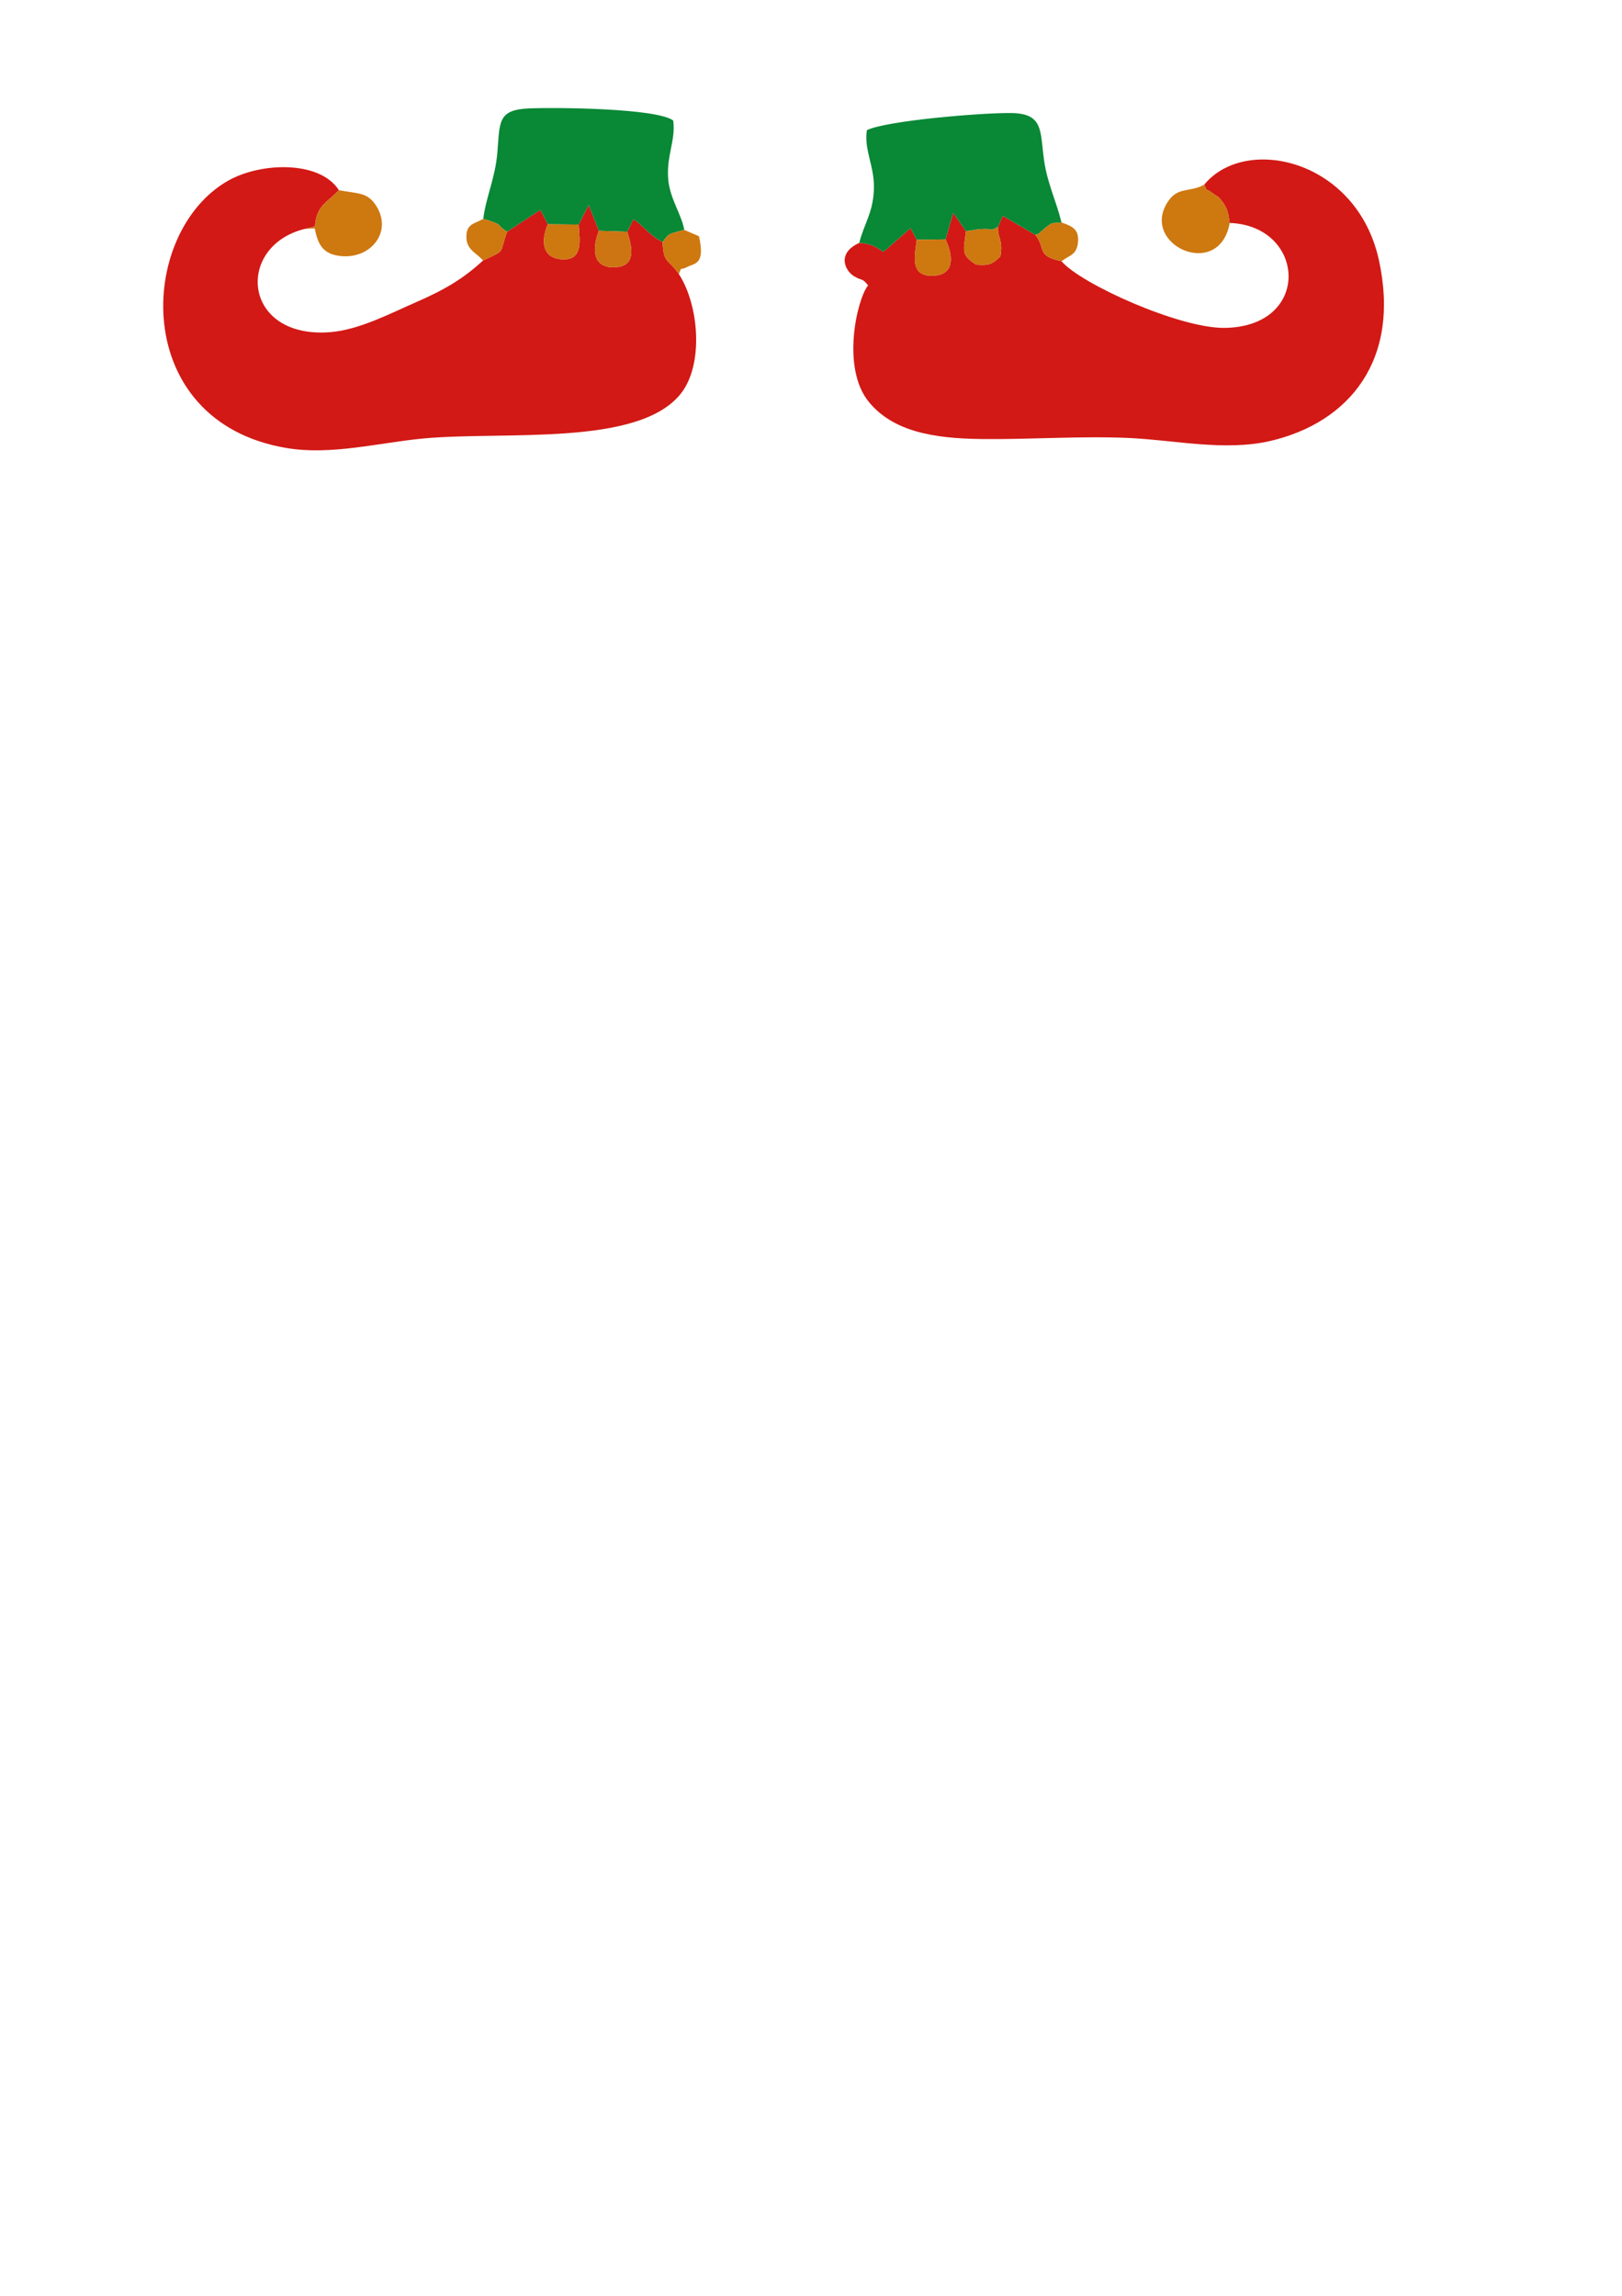 <?xml version="1.0" encoding="UTF-8"?>
<!DOCTYPE svg PUBLIC "-//W3C//DTD SVG 1.1//EN" "http://www.w3.org/Graphics/SVG/1.1/DTD/svg11.dtd">
<!-- Creator: CorelDRAW 2020 (64-Bit) -->
<svg xmlns="http://www.w3.org/2000/svg" xml:space="preserve" width="248px" height="351px" version="1.1" style="shape-rendering:geometricPrecision; text-rendering:geometricPrecision; image-rendering:optimizeQuality; fill-rule:evenodd; clip-rule:evenodd"
viewBox="0 0 248 350.74"
 xmlns:xlink="http://www.w3.org/1999/xlink"
 xmlns:xodm="http://www.corel.com/coreldraw/odm/2003">
 <defs>
  <style type="text/css">
   <![CDATA[
    .fil1 {fill:#098836}
    .fil3 {fill:#CD7512}
    .fil2 {fill:#CE7810}
    .fil0 {fill:#D21915}
   ]]>
  </style>
 </defs>
 <g id="Layer_x0020_1">
  <g id="_3084178110656">
   <path class="fil0" d="M184.13 28.09c0.74,1.55 -0.25,0.14 1.35,1.36 0.85,0.64 0.61,0.23 1.34,1.15 0.88,1.1 0.99,1.91 1.2,3.35 11.66,0.42 12.62,15.94 -0.86,16.04 -6.91,0.04 -21.9,-6.72 -24.86,-10.19 -3.9,-0.82 -2.33,-1.89 -3.99,-4.03l-4.99 -2.91 -0.72 1.69c-0.12,1.73 0.82,1.95 0.36,4.5 -1,0.96 -1.52,1.52 -3.72,1.27 -2.43,-1.53 -1.87,-2.2 -1.55,-5.12l-1.94 -2.8 -1.18 4.06c1.18,2.53 1.47,5.5 -2,5.56 -3.51,0.07 -2.71,-3.09 -2.4,-5.5l-0.95 -1.78 -4.14 3.63c-1.06,-0.65 -1.82,-1.29 -3.7,-1.37 -3.45,1.55 -2.24,4.26 -0.74,5.13 1.3,0.75 1.1,0.16 2.09,1.36 -1.68,2.06 -4.15,12.57 0.09,17.79 3.71,4.55 9.89,5.62 17.26,5.7 7.5,0.09 15.05,-0.49 22.52,-0.16 6.99,0.32 14.71,2.07 21.65,0.45 12.04,-2.82 19.95,-12.36 16.57,-27.69 -3.4,-15.38 -20.4,-19.14 -26.69,-11.49z"/>
   <path class="fil1" d="M131.38 37c1.88,0.08 2.64,0.72 3.7,1.37l4.14 -3.63 0.95 1.78 4.4 -0.06 1.18 -4.06 1.94 2.8c1.15,-0.1 1.13,-0.24 2.42,-0.32 1.91,-0.12 1.02,0.46 2.49,-0.33l0.72 -1.69 4.99 2.91c1.73,-0.6 -0.07,0.19 0.87,-0.51 0.05,-0.05 0.66,-0.59 0.68,-0.6 1.2,-0.87 0.67,-0.6 2.44,-0.78 -0.82,-3.36 -2.14,-5.91 -2.65,-9.42 -0.65,-4.46 0,-7.22 -4.97,-7.31 -4.45,-0.07 -19.19,1.16 -22.14,2.62 -0.46,3.2 1.26,5.55 1.07,9.26 -0.18,3.5 -1.55,5.17 -2.23,7.97z"/>
   <path class="fil2" d="M188.02 33.95c-0.21,-1.44 -0.32,-2.25 -1.2,-3.35 -0.73,-0.92 -0.49,-0.51 -1.34,-1.15 -1.6,-1.22 -0.61,0.19 -1.35,-1.36 -2.15,1.22 -3.95,0.3 -5.46,2.46 -4.65,6.64 7.74,12.38 9.35,3.4z"/>
   <path class="fil2" d="M158.31 35.77c1.66,2.14 0.09,3.21 3.99,4.03 1.24,-0.94 2.33,-0.94 2.52,-2.89 0.2,-2.02 -0.93,-2.48 -2.52,-3.03 -1.77,0.18 -1.24,-0.09 -2.44,0.78 -0.02,0.01 -0.63,0.55 -0.68,0.6 -0.94,0.7 0.86,-0.09 -0.87,0.51z"/>
   <path class="fil2" d="M147.69 35.2c-0.32,2.92 -0.88,3.59 1.55,5.12 2.2,0.25 2.72,-0.31 3.72,-1.27 0.46,-2.55 -0.48,-2.77 -0.36,-4.5 -1.47,0.79 -0.58,0.21 -2.49,0.33 -1.29,0.08 -1.27,0.22 -2.42,0.32z"/>
   <path class="fil2" d="M144.57 36.46l-4.4 0.06c-0.31,2.41 -1.11,5.57 2.4,5.5 3.47,-0.06 3.18,-3.03 2,-5.56z"/>
  </g>
  <g id="_3084178112096">
   <path class="fil0" d="M103.8 41.77c-1.61,-2.36 -2.36,-1.53 -2.49,-4.91 -1.74,-0.82 -3.02,-2.52 -4.44,-3.49l-0.97 1.92c0.76,2.35 1.47,5.38 -2.02,5.44 -3.52,0.06 -3.25,-3.25 -2.31,-5.58l-1.57 -3.94 -1.52 2.99c0.14,2.4 0.81,5.71 -2.87,5.28 -3.07,-0.36 -2.71,-3.45 -1.84,-5.33l-1.15 -2.2 -5.08 3.33c-1.29,3.55 -0.07,2.7 -3.68,4.41 -3.03,2.77 -5.73,4.41 -10.41,6.45 -3.64,1.58 -8.5,4.14 -12.91,4.5 -13.53,1.1 -14.6,-13.16 -3.94,-15.78l1.55 -0.37c0.24,-3.3 1.93,-3.68 3.66,-5.55 -2.86,-4.52 -11.9,-4.33 -16.98,-1.42 -13.87,7.93 -15.04,36.78 8.95,40.83 6.86,1.16 14.13,-0.81 20.92,-1.45 12.38,-1.16 32.83,1.3 39.36,-6.81 3.56,-4.43 2.84,-13.54 -0.26,-18.32z"/>
   <path class="fil1" d="M73.89 33.32c3.5,1.03 1.77,0.86 3.65,1.96l5.08 -3.33 1.15 2.2 4.71 0.05 1.52 -2.99 1.57 3.94 4.33 0.14 0.97 -1.92c1.42,0.97 2.7,2.67 4.44,3.49 1.04,-1.46 1.07,-1.22 3.31,-1.85 -0.42,-2.39 -2.15,-4.68 -2.44,-7.62 -0.35,-3.67 1.18,-6.09 0.75,-9.1 -2.52,-1.87 -17.65,-2.02 -21.99,-1.85 -4.94,0.19 -4.5,2.14 -4.9,6.81 -0.35,3.96 -1.71,6.61 -2.15,10.07z"/>
   <path class="fil2" d="M46.6 34.86l1.52 -0.08c0.44,2.24 1.11,3.72 3.41,4.15 4.89,0.9 8.65,-3.48 5.97,-7.63 -1.34,-2.08 -2.72,-1.79 -5.69,-2.36 -1.73,1.87 -3.42,2.25 -3.66,5.55l-1.55 0.37z"/>
   <path class="fil2" d="M101.31 36.86c0.13,3.38 0.88,2.55 2.49,4.91 0.54,-1.36 0.01,-0.43 1.27,-1.09 1.11,-0.58 2.8,-0.32 1.8,-4.7l-2.25 -0.97c-2.24,0.63 -2.27,0.39 -3.31,1.85z"/>
   <path class="fil2" d="M73.86 39.69c3.61,-1.71 2.39,-0.86 3.68,-4.41 -1.88,-1.1 -0.15,-0.93 -3.65,-1.96 -1.37,0.8 -2.62,0.73 -2.58,2.83 0.03,1.67 1.19,2.25 2.08,3.07 0.06,0.06 0.18,0.18 0.23,0.23 0.06,0.05 0.17,0.15 0.24,0.24z"/>
   <path class="fil3" d="M91.57 35.15c-0.94,2.33 -1.21,5.64 2.31,5.58 3.49,-0.06 2.78,-3.09 2.02,-5.44l-4.33 -0.14z"/>
   <path class="fil2" d="M88.48 34.2l-4.71 -0.05c-0.87,1.88 -1.23,4.97 1.84,5.33 3.68,0.43 3.01,-2.88 2.87,-5.28z"/>
  </g>
 </g>
</svg>
